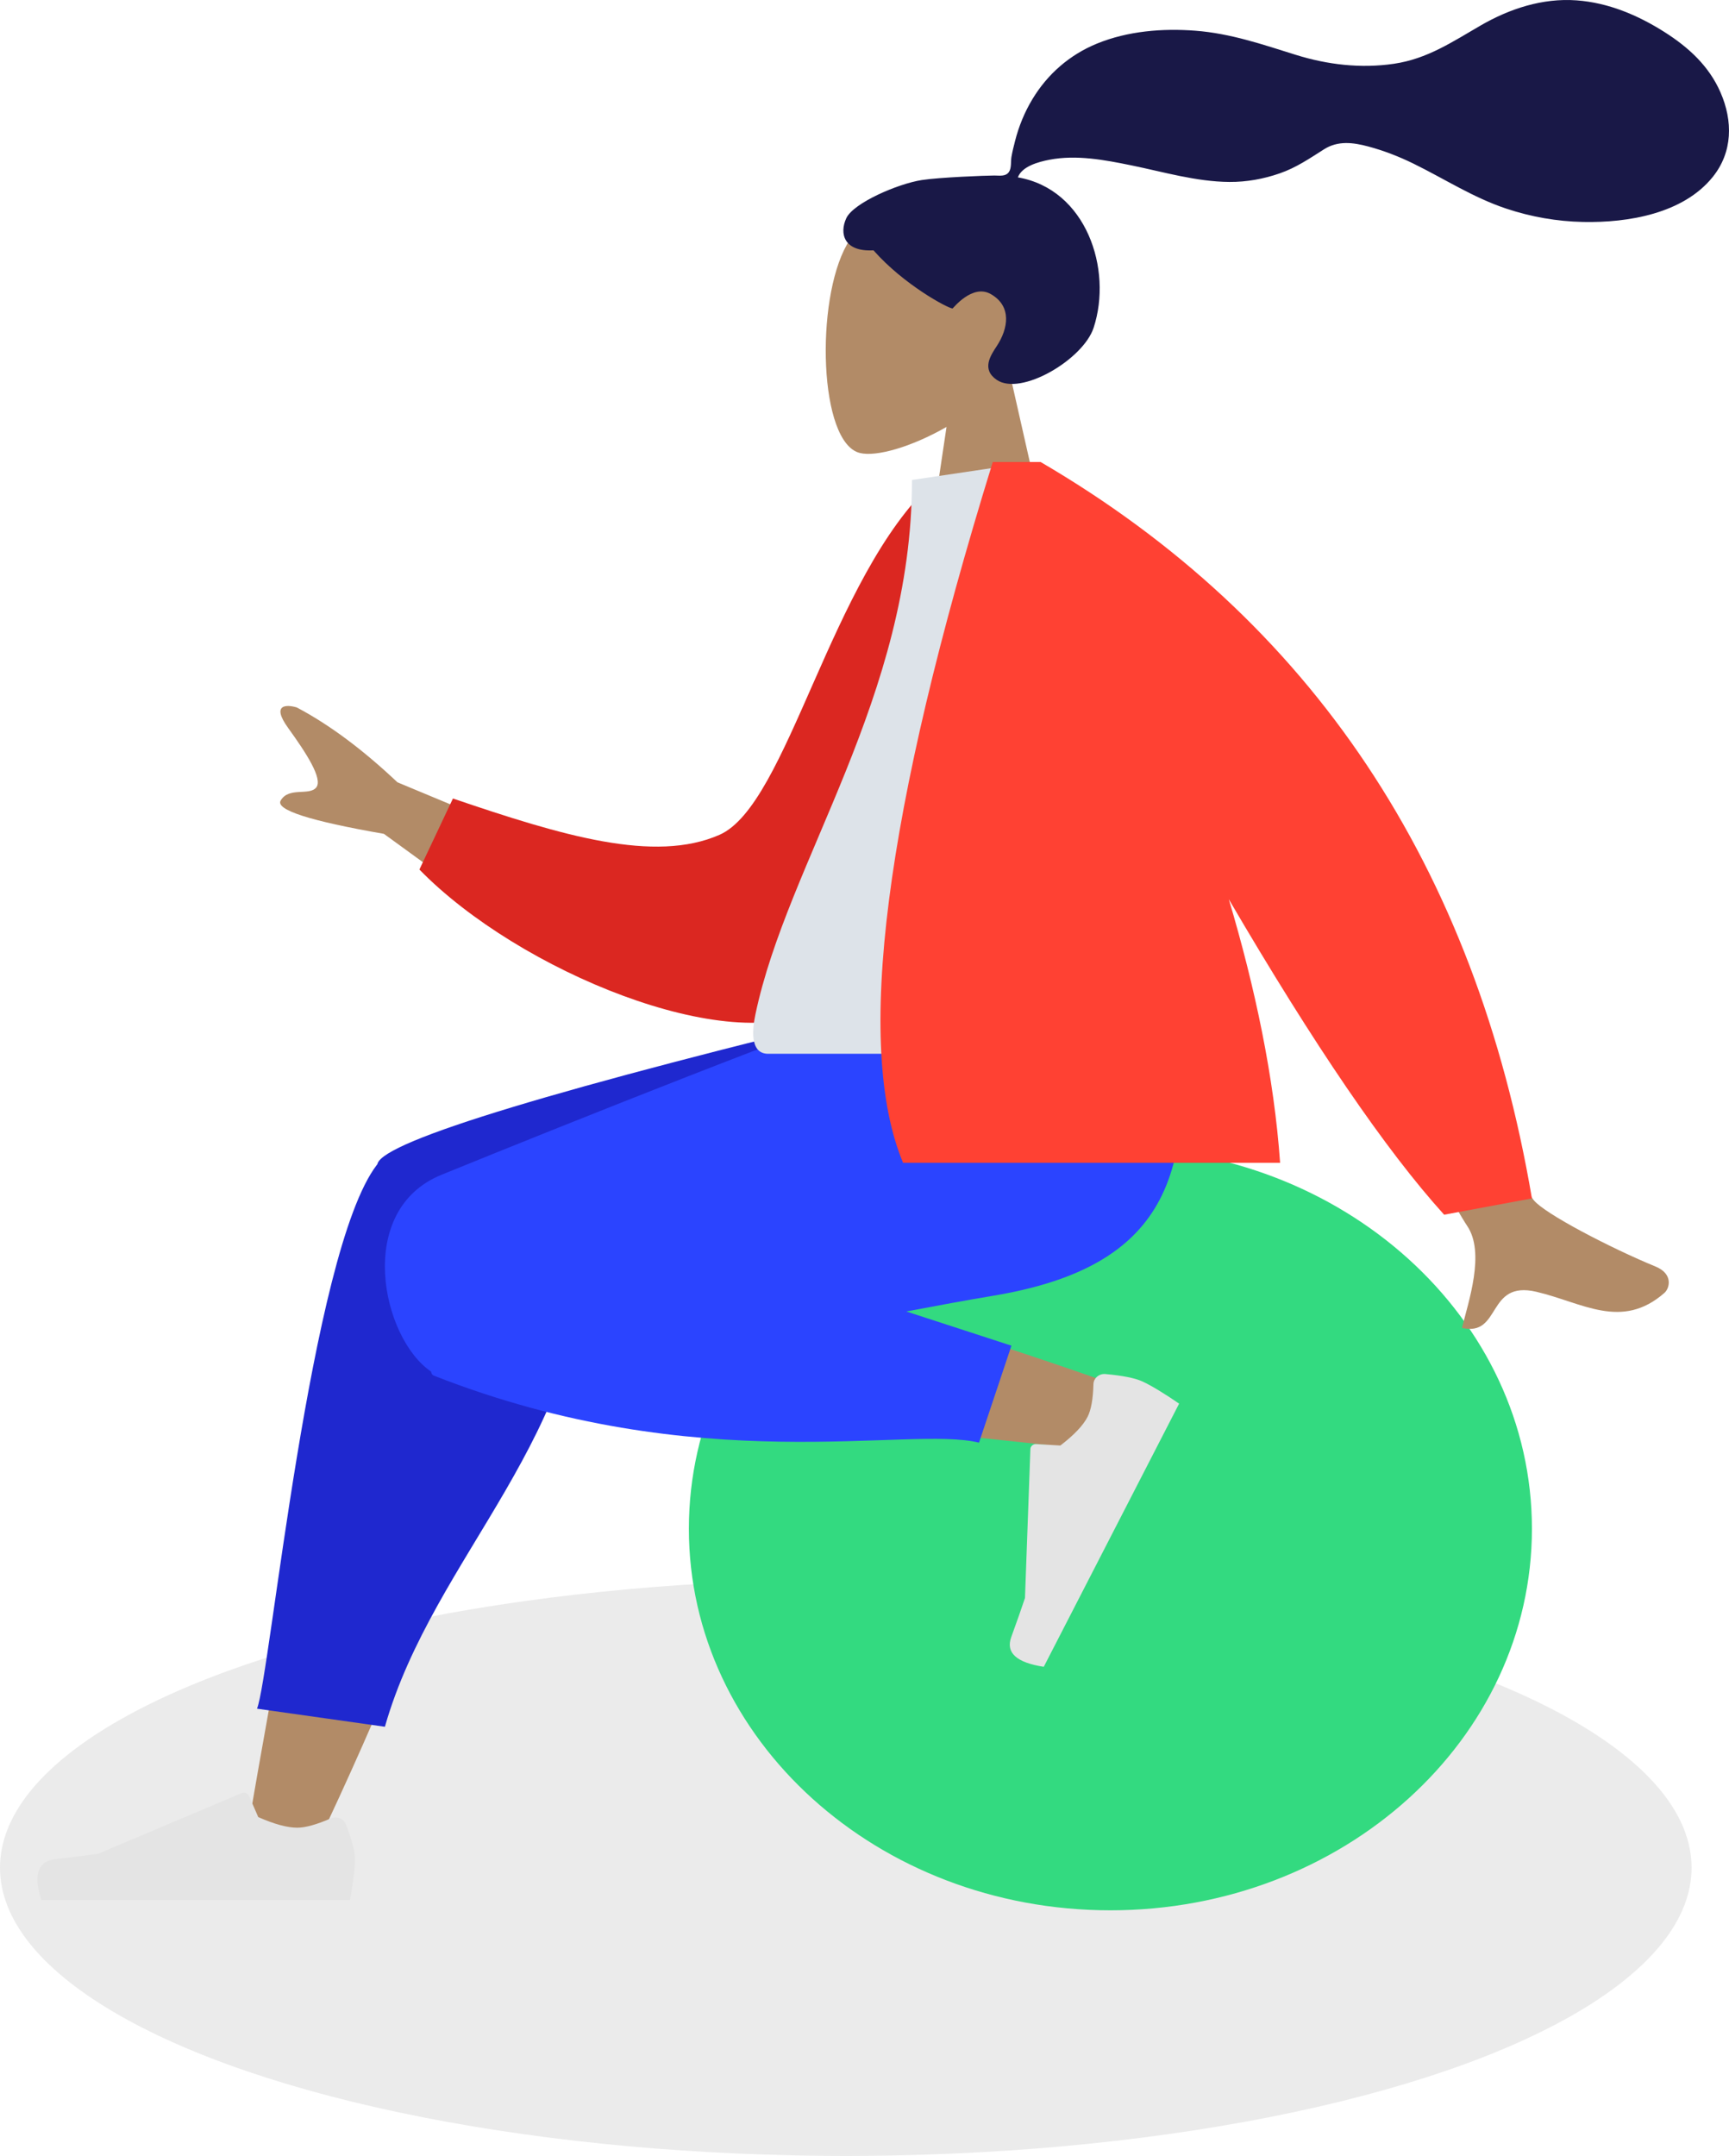 <svg width="231" height="288" viewBox="0 0 231 288" fill="none" xmlns="http://www.w3.org/2000/svg">
<ellipse cx="113" cy="249.5" rx="113" ry="38.5" fill="black" fill-opacity="0.08"/>
<path fill-rule="evenodd" clip-rule="evenodd" d="M134.996 50.269C138.366 46.518 140.647 41.921 140.266 36.771C139.168 21.93 117.379 25.195 113.141 32.685C108.903 40.175 109.406 59.175 114.884 60.513C117.069 61.047 121.722 59.739 126.458 57.033L123.485 76.973H141.039L134.996 50.269Z" fill="#B28B67"/>
<path fill-rule="evenodd" clip-rule="evenodd" d="M123.146 24.053C125.46 23.693 131.689 23.446 132.838 23.446C133.572 23.446 134.367 23.605 134.802 22.966C135.158 22.442 135.028 21.557 135.134 20.95C135.257 20.244 135.433 19.548 135.61 18.853C136.114 16.877 136.877 14.996 137.944 13.23C139.947 9.918 142.881 7.323 146.585 5.813C150.675 4.146 155.304 3.764 159.704 4.102C164.412 4.464 168.674 5.938 173.119 7.325C177.355 8.646 181.792 9.166 186.223 8.521C190.687 7.871 194.06 5.577 197.825 3.4C201.68 1.171 206.085 -0.287 210.641 0.048C214.895 0.361 218.815 2.026 222.333 4.25C225.624 6.332 228.339 8.836 229.872 12.36C231.521 16.151 231.52 20.312 228.808 23.663C224.877 28.519 217.579 29.775 211.508 29.65C207.996 29.578 204.547 28.971 201.231 27.865C196.81 26.39 192.989 23.891 188.852 21.863C186.911 20.912 184.904 20.13 182.801 19.567C180.76 19.021 178.75 18.77 176.902 19.939C174.947 21.176 173.195 22.391 170.958 23.165C168.813 23.907 166.54 24.323 164.255 24.306C159.807 24.274 155.423 22.96 151.104 22.08C147.581 21.362 143.813 20.647 140.222 21.337C138.723 21.625 136.534 22.219 135.993 23.695C145.102 25.261 148.68 35.942 146.112 43.783C144.726 48.015 136.395 52.962 133.155 50.737C131.103 49.328 132.349 47.477 133.155 46.256C134.699 43.916 135.228 40.911 132.37 39.283C129.906 37.878 127.315 41.214 127.266 41.21C126.588 41.16 120.735 38.021 116.702 33.441C112.724 33.665 112.121 31.178 113.07 29.144C114.02 27.11 119.95 24.55 123.146 24.053Z" fill="#191847"/>
<path d="M148.353 255.191C117.25 255.191 92.036 232.371 92.036 204.222C92.036 176.073 117.25 153.253 148.353 153.253C179.456 153.253 204.67 176.073 204.67 204.222C204.67 232.371 179.456 255.191 148.353 255.191Z" fill="#33DA80"/>
<path fill-rule="evenodd" clip-rule="evenodd" d="M41.928 247.327C51.3 227.662 58.077 210.538 60.797 201.504C65.455 186.035 68.998 172.423 69.894 167.339C72.03 155.217 53.465 154.511 51.012 160.536C47.298 169.654 40.814 199.612 33.024 244.864L41.928 247.327ZM150.629 185.612C142.031 182.39 111.921 172.306 97.399 169.453C93.226 168.633 89.181 167.872 85.378 167.184C74.076 165.138 68.22 184.471 79.106 185.956C106.216 189.656 144.65 193.476 147.939 193.905C152.549 194.505 156.032 187.637 150.629 185.612Z" fill="#B28B67"/>
<path fill-rule="evenodd" clip-rule="evenodd" d="M78.441 161.863L124.948 139.417V134.53H119.417C74.424 145.4 51.432 152.367 50.442 155.429C50.432 155.462 50.422 155.495 50.413 155.528C50.39 155.556 50.368 155.585 50.346 155.613C41.429 167.24 36.089 224.004 34.337 228.255L51.423 230.671C57.959 207.692 78.871 191.683 78.315 164.161C78.465 163.353 78.503 162.588 78.441 161.863Z" fill="#1F28CF"/>
<path fill-rule="evenodd" clip-rule="evenodd" d="M121.084 175.194C125.339 174.387 129.258 173.666 132.611 173.108C154.27 169.506 160.586 158.514 156.852 134.53H116.946C110.427 136.305 76.549 149.775 58.972 156.94C47.338 161.682 51.006 178.775 57.594 183.224C57.63 183.497 57.748 183.682 57.959 183.765C93.398 197.692 121.434 190.384 130.799 192.719L135.131 179.763L121.084 175.194Z" fill="#2B44FF"/>
<path fill-rule="evenodd" clip-rule="evenodd" d="M147.689 183.553C150.011 183.763 151.659 184.094 152.634 184.545C153.819 185.093 155.453 186.08 157.534 187.506L139.451 222.66C135.795 222.1 134.347 220.778 135.106 218.692C135.864 216.607 136.476 214.866 136.941 213.469L137.663 193.577C137.677 193.195 138.016 192.895 138.419 192.908C138.426 192.908 138.433 192.909 138.44 192.909L141.668 193.101C143.501 191.694 144.711 190.421 145.297 189.282C145.773 188.356 146.037 186.896 146.087 184.9C146.107 184.134 146.777 183.529 147.585 183.547C147.619 183.548 147.654 183.55 147.689 183.553Z" fill="#E4E4E4"/>
<path fill-rule="evenodd" clip-rule="evenodd" d="M46.193 243.681C47.012 245.752 47.421 247.302 47.421 248.33C47.421 249.58 47.201 251.405 46.762 253.804H5.51C4.438 250.444 5.057 248.63 7.366 248.362C9.676 248.094 11.594 247.852 13.122 247.636L32.295 239.532C32.664 239.376 33.097 239.533 33.261 239.883C33.264 239.889 33.267 239.895 33.27 239.901L34.502 242.736C36.64 243.681 38.377 244.154 39.714 244.154C40.8 244.154 42.3 243.738 44.214 242.907C44.948 242.588 45.817 242.893 46.153 243.59C46.168 243.62 46.181 243.65 46.193 243.681Z" fill="#E4E4E4"/>
<path fill-rule="evenodd" clip-rule="evenodd" d="M79.602 115.541L53.1 104.506C48.458 100.12 43.975 96.786 39.651 94.505C38.359 94.115 36.15 93.997 38.506 97.26C40.863 100.524 43.187 104.057 42.245 105.201C41.304 106.344 38.576 105.082 37.498 106.942C36.78 108.182 41.378 109.665 51.292 111.391L71.14 125.82L79.602 115.541ZM186.745 118.581L171.757 121.4C186.83 148.032 194.913 162.147 196.007 163.745C198.467 167.341 196.171 173.93 195.323 177.4C200.644 178.574 198.546 170.981 205.279 172.567C211.425 174.014 216.636 177.727 222.367 172.719C223.071 172.103 223.587 170.179 221.185 169.191C215.2 166.732 206.358 162.127 204.924 160.339C202.969 157.901 196.909 143.981 186.745 118.581Z" fill="#B28B67"/>
<path fill-rule="evenodd" clip-rule="evenodd" d="M131.022 65.415L124.698 64.386C110.923 77.056 105.301 107.494 96.121 111.523C87.442 115.332 75.138 111.646 60.513 106.669L56.034 116.157C69.322 129.787 97.631 141.303 109.106 134.729C127.452 124.218 131.687 86.677 131.022 65.415Z" fill="#DB2721"/>
<path fill-rule="evenodd" clip-rule="evenodd" d="M158.592 140.771H102.632C100.075 140.771 100.557 137.27 100.927 135.504C105.193 115.116 121.846 93.139 121.846 64.117L137.988 61.717C151.339 82.076 155.956 107.142 158.592 140.771Z" fill="#DDE3E9"/>
<path fill-rule="evenodd" clip-rule="evenodd" d="M164.174 120.129C175.581 139.639 185.17 153.686 192.94 162.268L204.67 160.09C197.114 115.662 175.234 82.871 139.029 61.717H138.845H132.638C118.147 108.551 114.152 139.757 120.653 155.334H171.026C170.229 143.936 167.674 131.882 164.174 120.129Z" fill="#FF4133"/>
</svg>

